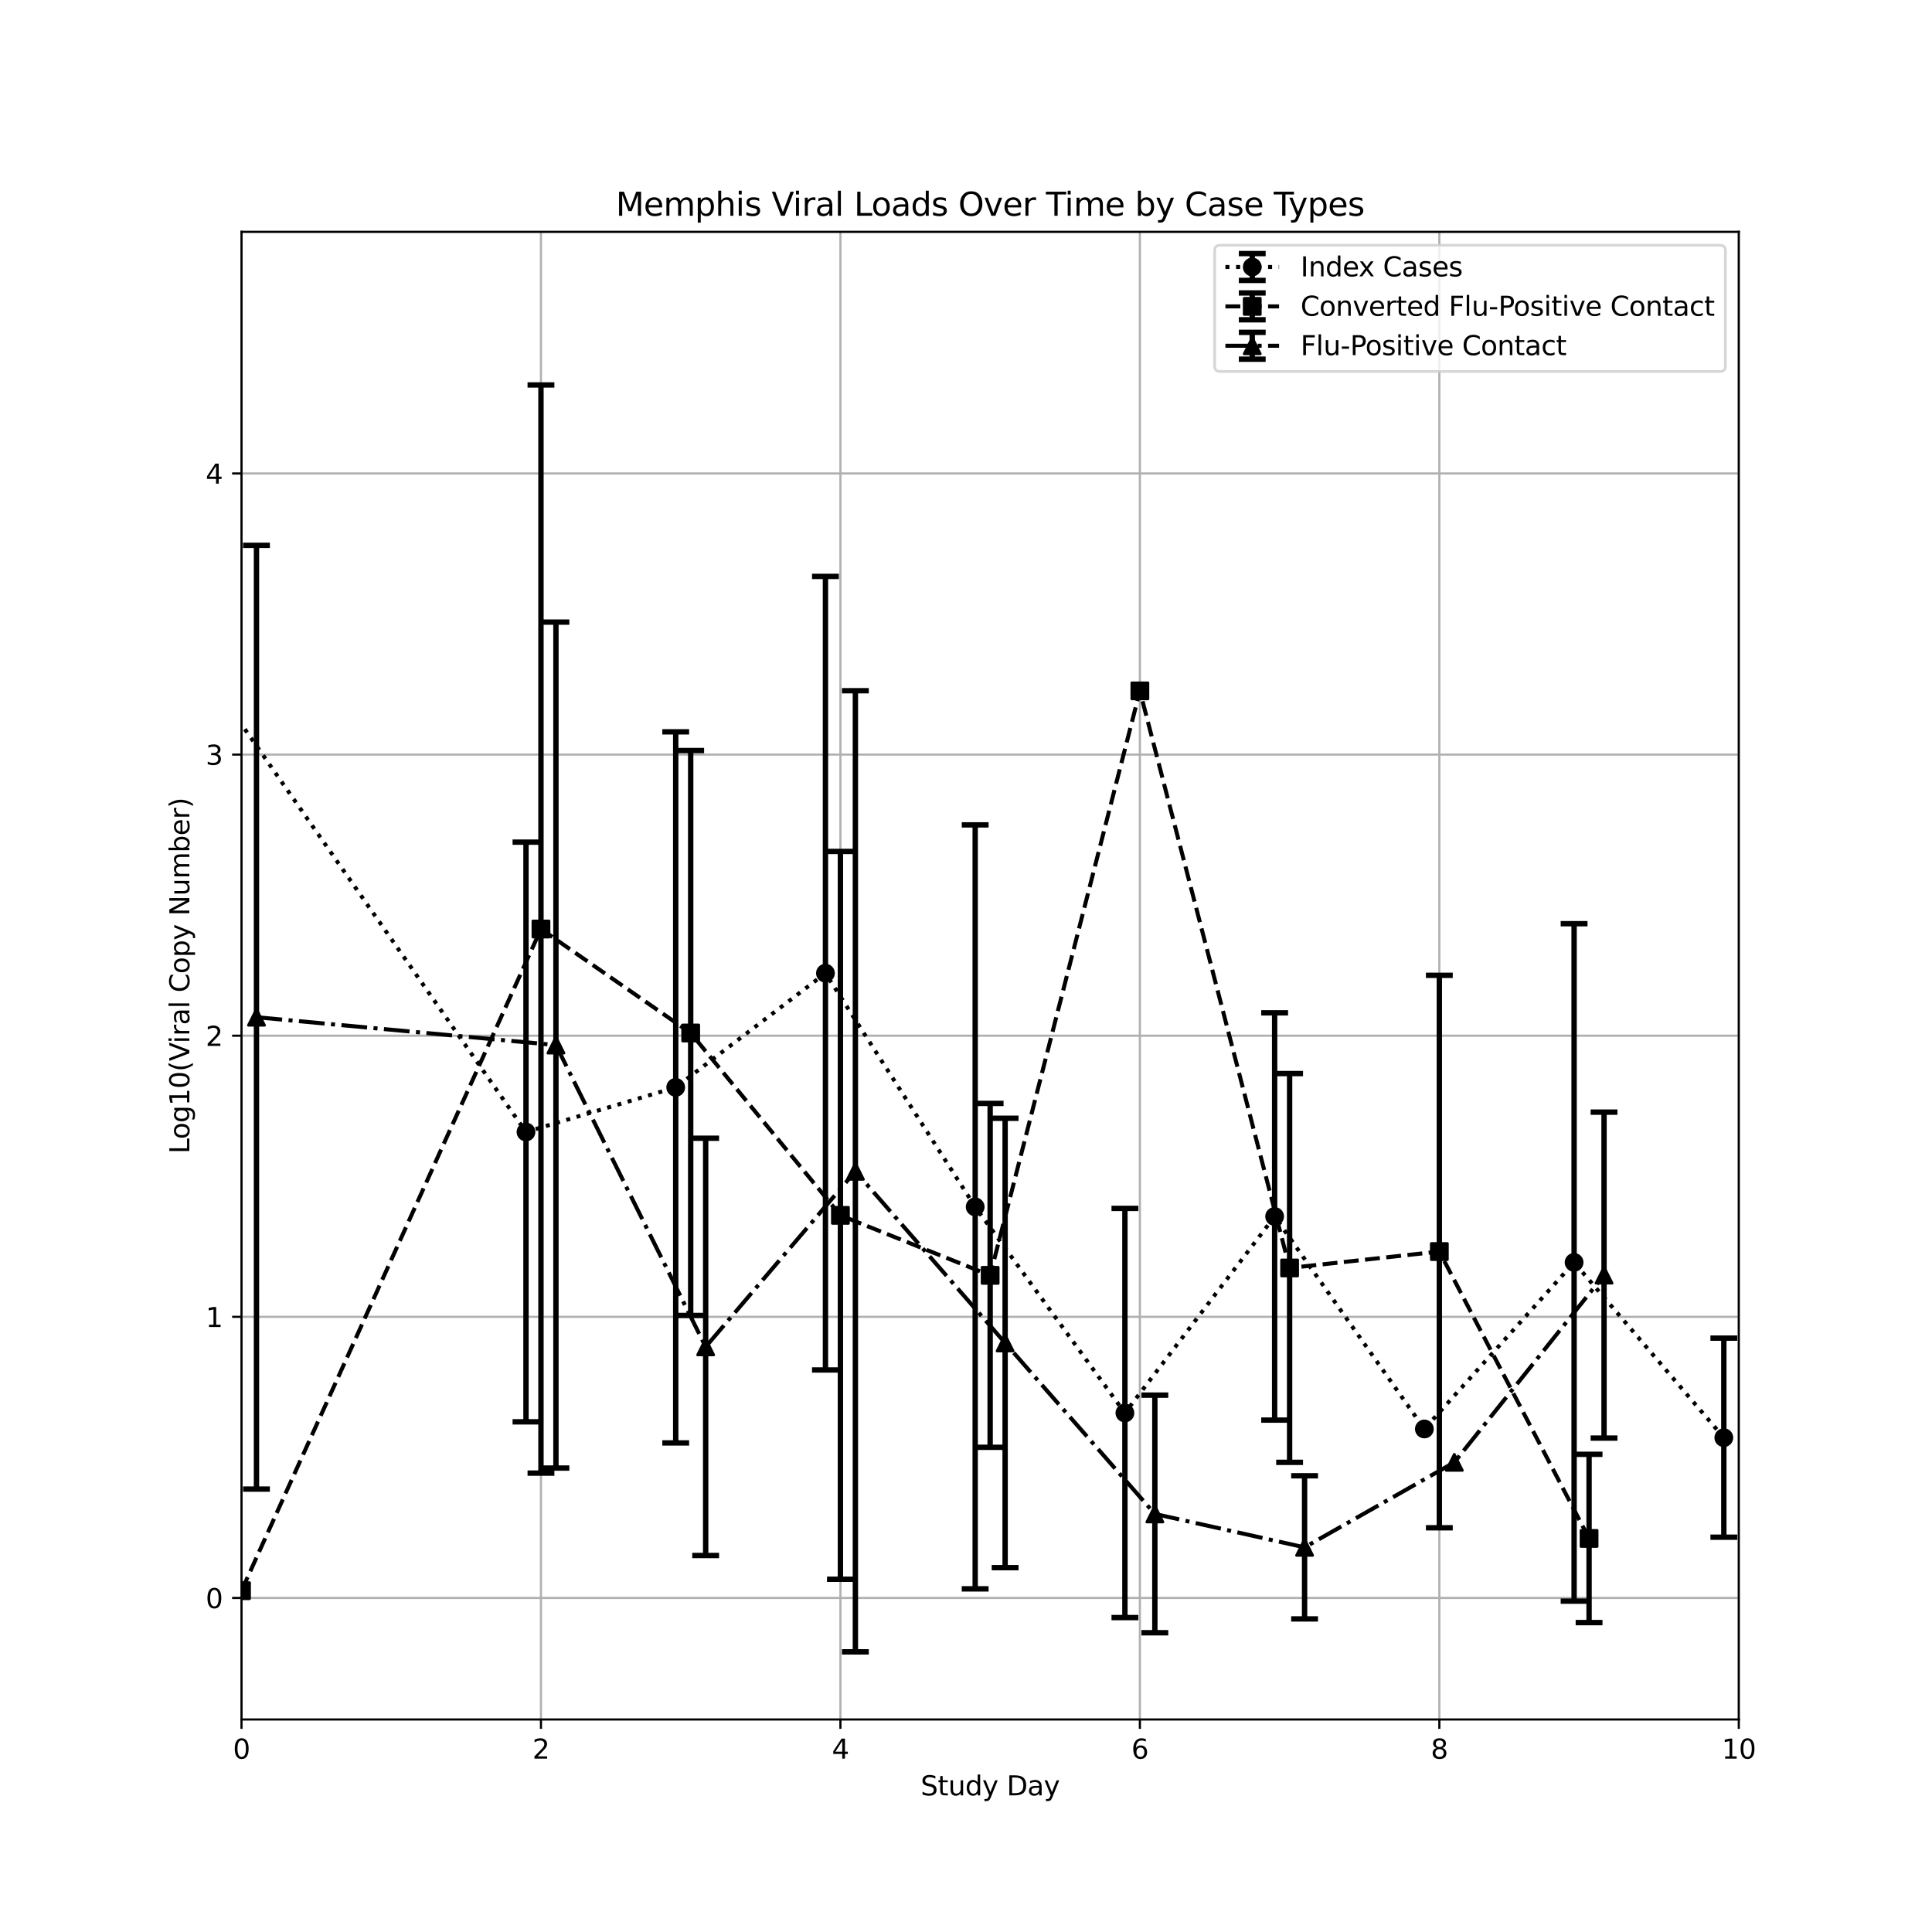 <?xml version="1.0" encoding="utf-8" standalone="no"?>
<!DOCTYPE svg PUBLIC "-//W3C//DTD SVG 1.1//EN"
  "http://www.w3.org/Graphics/SVG/1.1/DTD/svg11.dtd">
<svg xmlns:xlink="http://www.w3.org/1999/xlink" width="720pt" height="720pt" viewBox="0 0 720 720" xmlns="http://www.w3.org/2000/svg" version="1.1">
 <defs>
  <style type="text/css">*{stroke-linejoin: round; stroke-linecap: butt}</style>
 </defs>
 <g id="figure_1">
  <g id="patch_1">
   <path d="M 0 720 
L 720 720 
L 720 0 
L 0 0 
z
" style="fill: #ffffff"/>
  </g>
  <g id="axes_1">
   <g id="patch_2">
    <path d="M 90 640.8 
L 648 640.8 
L 648 86.4 
L 90 86.4 
z
" style="fill: #ffffff"/>
   </g>
   <g id="matplotlib.axis_1">
    <g id="xtick_1">
     <g id="line2d_1">
      <path d="M 90 640.8 
L 90 86.4 
" clip-path="url(#pf5c4257c84)" style="fill: none; stroke: #b0b0b0; stroke-width: 0.8; stroke-linecap: square"/>
     </g>
     <g id="line2d_2">
      <defs>
       <path id="ma258238a25" d="M 0 0 
L 0 3.5 
" style="stroke: #000000; stroke-width: 0.8"/>
      </defs>
      <g>
       <use xlink:href="#ma258238a25" x="90" y="640.8" style="stroke: #000000; stroke-width: 0.8"/>
      </g>
     </g>
     <g id="text_1">
      <!-- 0 -->
      <g transform="translate(86.819 655.398) scale(0.1 -0.1)">
       <defs>
        <path id="DejaVuSans-30" d="M 2034 4250 
Q 1547 4250 1301 3770 
Q 1056 3291 1056 2328 
Q 1056 1369 1301 889 
Q 1547 409 2034 409 
Q 2525 409 2770 889 
Q 3016 1369 3016 2328 
Q 3016 3291 2770 3770 
Q 2525 4250 2034 4250 
z
M 2034 4750 
Q 2819 4750 3233 4129 
Q 3647 3509 3647 2328 
Q 3647 1150 3233 529 
Q 2819 -91 2034 -91 
Q 1250 -91 836 529 
Q 422 1150 422 2328 
Q 422 3509 836 4129 
Q 1250 4750 2034 4750 
z
" transform="scale(0.016)"/>
       </defs>
       <use xlink:href="#DejaVuSans-30"/>
      </g>
     </g>
    </g>
    <g id="xtick_2">
     <g id="line2d_3">
      <path d="M 201.6 640.8 
L 201.6 86.4 
" clip-path="url(#pf5c4257c84)" style="fill: none; stroke: #b0b0b0; stroke-width: 0.8; stroke-linecap: square"/>
     </g>
     <g id="line2d_4">
      <g>
       <use xlink:href="#ma258238a25" x="201.6" y="640.8" style="stroke: #000000; stroke-width: 0.8"/>
      </g>
     </g>
     <g id="text_2">
      <!-- 2 -->
      <g transform="translate(198.419 655.398) scale(0.1 -0.1)">
       <defs>
        <path id="DejaVuSans-32" d="M 1228 531 
L 3431 531 
L 3431 0 
L 469 0 
L 469 531 
Q 828 903 1448 1529 
Q 2069 2156 2228 2338 
Q 2531 2678 2651 2914 
Q 2772 3150 2772 3378 
Q 2772 3750 2511 3984 
Q 2250 4219 1831 4219 
Q 1534 4219 1204 4116 
Q 875 4013 500 3803 
L 500 4441 
Q 881 4594 1212 4672 
Q 1544 4750 1819 4750 
Q 2544 4750 2975 4387 
Q 3406 4025 3406 3419 
Q 3406 3131 3298 2873 
Q 3191 2616 2906 2266 
Q 2828 2175 2409 1742 
Q 1991 1309 1228 531 
z
" transform="scale(0.016)"/>
       </defs>
       <use xlink:href="#DejaVuSans-32"/>
      </g>
     </g>
    </g>
    <g id="xtick_3">
     <g id="line2d_5">
      <path d="M 313.2 640.8 
L 313.2 86.4 
" clip-path="url(#pf5c4257c84)" style="fill: none; stroke: #b0b0b0; stroke-width: 0.8; stroke-linecap: square"/>
     </g>
     <g id="line2d_6">
      <g>
       <use xlink:href="#ma258238a25" x="313.2" y="640.8" style="stroke: #000000; stroke-width: 0.8"/>
      </g>
     </g>
     <g id="text_3">
      <!-- 4 -->
      <g transform="translate(310.019 655.398) scale(0.1 -0.1)">
       <defs>
        <path id="DejaVuSans-34" d="M 2419 4116 
L 825 1625 
L 2419 1625 
L 2419 4116 
z
M 2253 4666 
L 3047 4666 
L 3047 1625 
L 3713 1625 
L 3713 1100 
L 3047 1100 
L 3047 0 
L 2419 0 
L 2419 1100 
L 313 1100 
L 313 1709 
L 2253 4666 
z
" transform="scale(0.016)"/>
       </defs>
       <use xlink:href="#DejaVuSans-34"/>
      </g>
     </g>
    </g>
    <g id="xtick_4">
     <g id="line2d_7">
      <path d="M 424.8 640.8 
L 424.8 86.4 
" clip-path="url(#pf5c4257c84)" style="fill: none; stroke: #b0b0b0; stroke-width: 0.8; stroke-linecap: square"/>
     </g>
     <g id="line2d_8">
      <g>
       <use xlink:href="#ma258238a25" x="424.8" y="640.8" style="stroke: #000000; stroke-width: 0.8"/>
      </g>
     </g>
     <g id="text_4">
      <!-- 6 -->
      <g transform="translate(421.619 655.398) scale(0.1 -0.1)">
       <defs>
        <path id="DejaVuSans-36" d="M 2113 2584 
Q 1688 2584 1439 2293 
Q 1191 2003 1191 1497 
Q 1191 994 1439 701 
Q 1688 409 2113 409 
Q 2538 409 2786 701 
Q 3034 994 3034 1497 
Q 3034 2003 2786 2293 
Q 2538 2584 2113 2584 
z
M 3366 4563 
L 3366 3988 
Q 3128 4100 2886 4159 
Q 2644 4219 2406 4219 
Q 1781 4219 1451 3797 
Q 1122 3375 1075 2522 
Q 1259 2794 1537 2939 
Q 1816 3084 2150 3084 
Q 2853 3084 3261 2657 
Q 3669 2231 3669 1497 
Q 3669 778 3244 343 
Q 2819 -91 2113 -91 
Q 1303 -91 875 529 
Q 447 1150 447 2328 
Q 447 3434 972 4092 
Q 1497 4750 2381 4750 
Q 2619 4750 2861 4703 
Q 3103 4656 3366 4563 
z
" transform="scale(0.016)"/>
       </defs>
       <use xlink:href="#DejaVuSans-36"/>
      </g>
     </g>
    </g>
    <g id="xtick_5">
     <g id="line2d_9">
      <path d="M 536.4 640.8 
L 536.4 86.4 
" clip-path="url(#pf5c4257c84)" style="fill: none; stroke: #b0b0b0; stroke-width: 0.8; stroke-linecap: square"/>
     </g>
     <g id="line2d_10">
      <g>
       <use xlink:href="#ma258238a25" x="536.4" y="640.8" style="stroke: #000000; stroke-width: 0.8"/>
      </g>
     </g>
     <g id="text_5">
      <!-- 8 -->
      <g transform="translate(533.219 655.398) scale(0.1 -0.1)">
       <defs>
        <path id="DejaVuSans-38" d="M 2034 2216 
Q 1584 2216 1326 1975 
Q 1069 1734 1069 1313 
Q 1069 891 1326 650 
Q 1584 409 2034 409 
Q 2484 409 2743 651 
Q 3003 894 3003 1313 
Q 3003 1734 2745 1975 
Q 2488 2216 2034 2216 
z
M 1403 2484 
Q 997 2584 770 2862 
Q 544 3141 544 3541 
Q 544 4100 942 4425 
Q 1341 4750 2034 4750 
Q 2731 4750 3128 4425 
Q 3525 4100 3525 3541 
Q 3525 3141 3298 2862 
Q 3072 2584 2669 2484 
Q 3125 2378 3379 2068 
Q 3634 1759 3634 1313 
Q 3634 634 3220 271 
Q 2806 -91 2034 -91 
Q 1263 -91 848 271 
Q 434 634 434 1313 
Q 434 1759 690 2068 
Q 947 2378 1403 2484 
z
M 1172 3481 
Q 1172 3119 1398 2916 
Q 1625 2713 2034 2713 
Q 2441 2713 2670 2916 
Q 2900 3119 2900 3481 
Q 2900 3844 2670 4047 
Q 2441 4250 2034 4250 
Q 1625 4250 1398 4047 
Q 1172 3844 1172 3481 
z
" transform="scale(0.016)"/>
       </defs>
       <use xlink:href="#DejaVuSans-38"/>
      </g>
     </g>
    </g>
    <g id="xtick_6">
     <g id="line2d_11">
      <path d="M 648 640.8 
L 648 86.4 
" clip-path="url(#pf5c4257c84)" style="fill: none; stroke: #b0b0b0; stroke-width: 0.8; stroke-linecap: square"/>
     </g>
     <g id="line2d_12">
      <g>
       <use xlink:href="#ma258238a25" x="648" y="640.8" style="stroke: #000000; stroke-width: 0.8"/>
      </g>
     </g>
     <g id="text_6">
      <!-- 10 -->
      <g transform="translate(641.638 655.398) scale(0.1 -0.1)">
       <defs>
        <path id="DejaVuSans-31" d="M 794 531 
L 1825 531 
L 1825 4091 
L 703 3866 
L 703 4441 
L 1819 4666 
L 2450 4666 
L 2450 531 
L 3481 531 
L 3481 0 
L 794 0 
L 794 531 
z
" transform="scale(0.016)"/>
       </defs>
       <use xlink:href="#DejaVuSans-31"/>
       <use xlink:href="#DejaVuSans-30" x="63.623"/>
      </g>
     </g>
    </g>
    <g id="text_7">
     <!-- Study Day -->
     <g transform="translate(343.101 669.077) scale(0.1 -0.1)">
      <defs>
       <path id="DejaVuSans-53" d="M 3425 4513 
L 3425 3897 
Q 3066 4069 2747 4153 
Q 2428 4238 2131 4238 
Q 1616 4238 1336 4038 
Q 1056 3838 1056 3469 
Q 1056 3159 1242 3001 
Q 1428 2844 1947 2747 
L 2328 2669 
Q 3034 2534 3370 2195 
Q 3706 1856 3706 1288 
Q 3706 609 3251 259 
Q 2797 -91 1919 -91 
Q 1588 -91 1214 -16 
Q 841 59 441 206 
L 441 856 
Q 825 641 1194 531 
Q 1563 422 1919 422 
Q 2459 422 2753 634 
Q 3047 847 3047 1241 
Q 3047 1584 2836 1778 
Q 2625 1972 2144 2069 
L 1759 2144 
Q 1053 2284 737 2584 
Q 422 2884 422 3419 
Q 422 4038 858 4394 
Q 1294 4750 2059 4750 
Q 2388 4750 2728 4690 
Q 3069 4631 3425 4513 
z
" transform="scale(0.016)"/>
       <path id="DejaVuSans-74" d="M 1172 4494 
L 1172 3500 
L 2356 3500 
L 2356 3053 
L 1172 3053 
L 1172 1153 
Q 1172 725 1289 603 
Q 1406 481 1766 481 
L 2356 481 
L 2356 0 
L 1766 0 
Q 1100 0 847 248 
Q 594 497 594 1153 
L 594 3053 
L 172 3053 
L 172 3500 
L 594 3500 
L 594 4494 
L 1172 4494 
z
" transform="scale(0.016)"/>
       <path id="DejaVuSans-75" d="M 544 1381 
L 544 3500 
L 1119 3500 
L 1119 1403 
Q 1119 906 1312 657 
Q 1506 409 1894 409 
Q 2359 409 2629 706 
Q 2900 1003 2900 1516 
L 2900 3500 
L 3475 3500 
L 3475 0 
L 2900 0 
L 2900 538 
Q 2691 219 2414 64 
Q 2138 -91 1772 -91 
Q 1169 -91 856 284 
Q 544 659 544 1381 
z
M 1991 3584 
L 1991 3584 
z
" transform="scale(0.016)"/>
       <path id="DejaVuSans-64" d="M 2906 2969 
L 2906 4863 
L 3481 4863 
L 3481 0 
L 2906 0 
L 2906 525 
Q 2725 213 2448 61 
Q 2172 -91 1784 -91 
Q 1150 -91 751 415 
Q 353 922 353 1747 
Q 353 2572 751 3078 
Q 1150 3584 1784 3584 
Q 2172 3584 2448 3432 
Q 2725 3281 2906 2969 
z
M 947 1747 
Q 947 1113 1208 752 
Q 1469 391 1925 391 
Q 2381 391 2643 752 
Q 2906 1113 2906 1747 
Q 2906 2381 2643 2742 
Q 2381 3103 1925 3103 
Q 1469 3103 1208 2742 
Q 947 2381 947 1747 
z
" transform="scale(0.016)"/>
       <path id="DejaVuSans-79" d="M 2059 -325 
Q 1816 -950 1584 -1140 
Q 1353 -1331 966 -1331 
L 506 -1331 
L 506 -850 
L 844 -850 
Q 1081 -850 1212 -737 
Q 1344 -625 1503 -206 
L 1606 56 
L 191 3500 
L 800 3500 
L 1894 763 
L 2988 3500 
L 3597 3500 
L 2059 -325 
z
" transform="scale(0.016)"/>
       <path id="DejaVuSans-20" transform="scale(0.016)"/>
       <path id="DejaVuSans-44" d="M 1259 4147 
L 1259 519 
L 2022 519 
Q 2988 519 3436 956 
Q 3884 1394 3884 2338 
Q 3884 3275 3436 3711 
Q 2988 4147 2022 4147 
L 1259 4147 
z
M 628 4666 
L 1925 4666 
Q 3281 4666 3915 4102 
Q 4550 3538 4550 2338 
Q 4550 1131 3912 565 
Q 3275 0 1925 0 
L 628 0 
L 628 4666 
z
" transform="scale(0.016)"/>
       <path id="DejaVuSans-61" d="M 2194 1759 
Q 1497 1759 1228 1600 
Q 959 1441 959 1056 
Q 959 750 1161 570 
Q 1363 391 1709 391 
Q 2188 391 2477 730 
Q 2766 1069 2766 1631 
L 2766 1759 
L 2194 1759 
z
M 3341 1997 
L 3341 0 
L 2766 0 
L 2766 531 
Q 2569 213 2275 61 
Q 1981 -91 1556 -91 
Q 1019 -91 701 211 
Q 384 513 384 1019 
Q 384 1609 779 1909 
Q 1175 2209 1959 2209 
L 2766 2209 
L 2766 2266 
Q 2766 2663 2505 2880 
Q 2244 3097 1772 3097 
Q 1472 3097 1187 3025 
Q 903 2953 641 2809 
L 641 3341 
Q 956 3463 1253 3523 
Q 1550 3584 1831 3584 
Q 2591 3584 2966 3190 
Q 3341 2797 3341 1997 
z
" transform="scale(0.016)"/>
      </defs>
      <use xlink:href="#DejaVuSans-53"/>
      <use xlink:href="#DejaVuSans-74" x="63.477"/>
      <use xlink:href="#DejaVuSans-75" x="102.686"/>
      <use xlink:href="#DejaVuSans-64" x="166.064"/>
      <use xlink:href="#DejaVuSans-79" x="229.541"/>
      <use xlink:href="#DejaVuSans-20" x="288.721"/>
      <use xlink:href="#DejaVuSans-44" x="320.508"/>
      <use xlink:href="#DejaVuSans-61" x="397.51"/>
      <use xlink:href="#DejaVuSans-79" x="458.789"/>
     </g>
    </g>
   </g>
   <g id="matplotlib.axis_2">
    <g id="ytick_1">
     <g id="line2d_13">
      <path d="M 90 595.509 
L 648 595.509 
" clip-path="url(#pf5c4257c84)" style="fill: none; stroke: #b0b0b0; stroke-width: 0.8; stroke-linecap: square"/>
     </g>
     <g id="line2d_14">
      <defs>
       <path id="m70f45de1e4" d="M 0 0 
L -3.5 0 
" style="stroke: #000000; stroke-width: 0.8"/>
      </defs>
      <g>
       <use xlink:href="#m70f45de1e4" x="90" y="595.509" style="stroke: #000000; stroke-width: 0.8"/>
      </g>
     </g>
     <g id="text_8">
      <!-- 0 -->
      <g transform="translate(76.638 599.308) scale(0.1 -0.1)">
       <use xlink:href="#DejaVuSans-30"/>
      </g>
     </g>
    </g>
    <g id="ytick_2">
     <g id="line2d_15">
      <path d="M 90 490.743 
L 648 490.743 
" clip-path="url(#pf5c4257c84)" style="fill: none; stroke: #b0b0b0; stroke-width: 0.8; stroke-linecap: square"/>
     </g>
     <g id="line2d_16">
      <g>
       <use xlink:href="#m70f45de1e4" x="90" y="490.743" style="stroke: #000000; stroke-width: 0.8"/>
      </g>
     </g>
     <g id="text_9">
      <!-- 1 -->
      <g transform="translate(76.638 494.543) scale(0.1 -0.1)">
       <use xlink:href="#DejaVuSans-31"/>
      </g>
     </g>
    </g>
    <g id="ytick_3">
     <g id="line2d_17">
      <path d="M 90 385.978 
L 648 385.978 
" clip-path="url(#pf5c4257c84)" style="fill: none; stroke: #b0b0b0; stroke-width: 0.8; stroke-linecap: square"/>
     </g>
     <g id="line2d_18">
      <g>
       <use xlink:href="#m70f45de1e4" x="90" y="385.978" style="stroke: #000000; stroke-width: 0.8"/>
      </g>
     </g>
     <g id="text_10">
      <!-- 2 -->
      <g transform="translate(76.638 389.777) scale(0.1 -0.1)">
       <use xlink:href="#DejaVuSans-32"/>
      </g>
     </g>
    </g>
    <g id="ytick_4">
     <g id="line2d_19">
      <path d="M 90 281.212 
L 648 281.212 
" clip-path="url(#pf5c4257c84)" style="fill: none; stroke: #b0b0b0; stroke-width: 0.8; stroke-linecap: square"/>
     </g>
     <g id="line2d_20">
      <g>
       <use xlink:href="#m70f45de1e4" x="90" y="281.212" style="stroke: #000000; stroke-width: 0.8"/>
      </g>
     </g>
     <g id="text_11">
      <!-- 3 -->
      <g transform="translate(76.638 285.011) scale(0.1 -0.1)">
       <defs>
        <path id="DejaVuSans-33" d="M 2597 2516 
Q 3050 2419 3304 2112 
Q 3559 1806 3559 1356 
Q 3559 666 3084 287 
Q 2609 -91 1734 -91 
Q 1441 -91 1130 -33 
Q 819 25 488 141 
L 488 750 
Q 750 597 1062 519 
Q 1375 441 1716 441 
Q 2309 441 2620 675 
Q 2931 909 2931 1356 
Q 2931 1769 2642 2001 
Q 2353 2234 1838 2234 
L 1294 2234 
L 1294 2753 
L 1863 2753 
Q 2328 2753 2575 2939 
Q 2822 3125 2822 3475 
Q 2822 3834 2567 4026 
Q 2313 4219 1838 4219 
Q 1578 4219 1281 4162 
Q 984 4106 628 3988 
L 628 4550 
Q 988 4650 1302 4700 
Q 1616 4750 1894 4750 
Q 2613 4750 3031 4423 
Q 3450 4097 3450 3541 
Q 3450 3153 3228 2886 
Q 3006 2619 2597 2516 
z
" transform="scale(0.016)"/>
       </defs>
       <use xlink:href="#DejaVuSans-33"/>
      </g>
     </g>
    </g>
    <g id="ytick_5">
     <g id="line2d_21">
      <path d="M 90 176.447 
L 648 176.447 
" clip-path="url(#pf5c4257c84)" style="fill: none; stroke: #b0b0b0; stroke-width: 0.8; stroke-linecap: square"/>
     </g>
     <g id="line2d_22">
      <g>
       <use xlink:href="#m70f45de1e4" x="90" y="176.447" style="stroke: #000000; stroke-width: 0.8"/>
      </g>
     </g>
     <g id="text_12">
      <!-- 4 -->
      <g transform="translate(76.638 180.246) scale(0.1 -0.1)">
       <use xlink:href="#DejaVuSans-34"/>
      </g>
     </g>
    </g>
    <g id="text_13">
     <!-- Log10(Viral Copy Number) -->
     <g transform="translate(70.558 429.95) rotate(-90) scale(0.1 -0.1)">
      <defs>
       <path id="DejaVuSans-4c" d="M 628 4666 
L 1259 4666 
L 1259 531 
L 3531 531 
L 3531 0 
L 628 0 
L 628 4666 
z
" transform="scale(0.016)"/>
       <path id="DejaVuSans-6f" d="M 1959 3097 
Q 1497 3097 1228 2736 
Q 959 2375 959 1747 
Q 959 1119 1226 758 
Q 1494 397 1959 397 
Q 2419 397 2687 759 
Q 2956 1122 2956 1747 
Q 2956 2369 2687 2733 
Q 2419 3097 1959 3097 
z
M 1959 3584 
Q 2709 3584 3137 3096 
Q 3566 2609 3566 1747 
Q 3566 888 3137 398 
Q 2709 -91 1959 -91 
Q 1206 -91 779 398 
Q 353 888 353 1747 
Q 353 2609 779 3096 
Q 1206 3584 1959 3584 
z
" transform="scale(0.016)"/>
       <path id="DejaVuSans-67" d="M 2906 1791 
Q 2906 2416 2648 2759 
Q 2391 3103 1925 3103 
Q 1463 3103 1205 2759 
Q 947 2416 947 1791 
Q 947 1169 1205 825 
Q 1463 481 1925 481 
Q 2391 481 2648 825 
Q 2906 1169 2906 1791 
z
M 3481 434 
Q 3481 -459 3084 -895 
Q 2688 -1331 1869 -1331 
Q 1566 -1331 1297 -1286 
Q 1028 -1241 775 -1147 
L 775 -588 
Q 1028 -725 1275 -790 
Q 1522 -856 1778 -856 
Q 2344 -856 2625 -561 
Q 2906 -266 2906 331 
L 2906 616 
Q 2728 306 2450 153 
Q 2172 0 1784 0 
Q 1141 0 747 490 
Q 353 981 353 1791 
Q 353 2603 747 3093 
Q 1141 3584 1784 3584 
Q 2172 3584 2450 3431 
Q 2728 3278 2906 2969 
L 2906 3500 
L 3481 3500 
L 3481 434 
z
" transform="scale(0.016)"/>
       <path id="DejaVuSans-28" d="M 1984 4856 
Q 1566 4138 1362 3434 
Q 1159 2731 1159 2009 
Q 1159 1288 1364 580 
Q 1569 -128 1984 -844 
L 1484 -844 
Q 1016 -109 783 600 
Q 550 1309 550 2009 
Q 550 2706 781 3412 
Q 1013 4119 1484 4856 
L 1984 4856 
z
" transform="scale(0.016)"/>
       <path id="DejaVuSans-56" d="M 1831 0 
L 50 4666 
L 709 4666 
L 2188 738 
L 3669 4666 
L 4325 4666 
L 2547 0 
L 1831 0 
z
" transform="scale(0.016)"/>
       <path id="DejaVuSans-69" d="M 603 3500 
L 1178 3500 
L 1178 0 
L 603 0 
L 603 3500 
z
M 603 4863 
L 1178 4863 
L 1178 4134 
L 603 4134 
L 603 4863 
z
" transform="scale(0.016)"/>
       <path id="DejaVuSans-72" d="M 2631 2963 
Q 2534 3019 2420 3045 
Q 2306 3072 2169 3072 
Q 1681 3072 1420 2755 
Q 1159 2438 1159 1844 
L 1159 0 
L 581 0 
L 581 3500 
L 1159 3500 
L 1159 2956 
Q 1341 3275 1631 3429 
Q 1922 3584 2338 3584 
Q 2397 3584 2469 3576 
Q 2541 3569 2628 3553 
L 2631 2963 
z
" transform="scale(0.016)"/>
       <path id="DejaVuSans-6c" d="M 603 4863 
L 1178 4863 
L 1178 0 
L 603 0 
L 603 4863 
z
" transform="scale(0.016)"/>
       <path id="DejaVuSans-43" d="M 4122 4306 
L 4122 3641 
Q 3803 3938 3442 4084 
Q 3081 4231 2675 4231 
Q 1875 4231 1450 3742 
Q 1025 3253 1025 2328 
Q 1025 1406 1450 917 
Q 1875 428 2675 428 
Q 3081 428 3442 575 
Q 3803 722 4122 1019 
L 4122 359 
Q 3791 134 3420 21 
Q 3050 -91 2638 -91 
Q 1578 -91 968 557 
Q 359 1206 359 2328 
Q 359 3453 968 4101 
Q 1578 4750 2638 4750 
Q 3056 4750 3426 4639 
Q 3797 4528 4122 4306 
z
" transform="scale(0.016)"/>
       <path id="DejaVuSans-70" d="M 1159 525 
L 1159 -1331 
L 581 -1331 
L 581 3500 
L 1159 3500 
L 1159 2969 
Q 1341 3281 1617 3432 
Q 1894 3584 2278 3584 
Q 2916 3584 3314 3078 
Q 3713 2572 3713 1747 
Q 3713 922 3314 415 
Q 2916 -91 2278 -91 
Q 1894 -91 1617 61 
Q 1341 213 1159 525 
z
M 3116 1747 
Q 3116 2381 2855 2742 
Q 2594 3103 2138 3103 
Q 1681 3103 1420 2742 
Q 1159 2381 1159 1747 
Q 1159 1113 1420 752 
Q 1681 391 2138 391 
Q 2594 391 2855 752 
Q 3116 1113 3116 1747 
z
" transform="scale(0.016)"/>
       <path id="DejaVuSans-4e" d="M 628 4666 
L 1478 4666 
L 3547 763 
L 3547 4666 
L 4159 4666 
L 4159 0 
L 3309 0 
L 1241 3903 
L 1241 0 
L 628 0 
L 628 4666 
z
" transform="scale(0.016)"/>
       <path id="DejaVuSans-6d" d="M 3328 2828 
Q 3544 3216 3844 3400 
Q 4144 3584 4550 3584 
Q 5097 3584 5394 3201 
Q 5691 2819 5691 2113 
L 5691 0 
L 5113 0 
L 5113 2094 
Q 5113 2597 4934 2840 
Q 4756 3084 4391 3084 
Q 3944 3084 3684 2787 
Q 3425 2491 3425 1978 
L 3425 0 
L 2847 0 
L 2847 2094 
Q 2847 2600 2669 2842 
Q 2491 3084 2119 3084 
Q 1678 3084 1418 2786 
Q 1159 2488 1159 1978 
L 1159 0 
L 581 0 
L 581 3500 
L 1159 3500 
L 1159 2956 
Q 1356 3278 1631 3431 
Q 1906 3584 2284 3584 
Q 2666 3584 2933 3390 
Q 3200 3197 3328 2828 
z
" transform="scale(0.016)"/>
       <path id="DejaVuSans-62" d="M 3116 1747 
Q 3116 2381 2855 2742 
Q 2594 3103 2138 3103 
Q 1681 3103 1420 2742 
Q 1159 2381 1159 1747 
Q 1159 1113 1420 752 
Q 1681 391 2138 391 
Q 2594 391 2855 752 
Q 3116 1113 3116 1747 
z
M 1159 2969 
Q 1341 3281 1617 3432 
Q 1894 3584 2278 3584 
Q 2916 3584 3314 3078 
Q 3713 2572 3713 1747 
Q 3713 922 3314 415 
Q 2916 -91 2278 -91 
Q 1894 -91 1617 61 
Q 1341 213 1159 525 
L 1159 0 
L 581 0 
L 581 4863 
L 1159 4863 
L 1159 2969 
z
" transform="scale(0.016)"/>
       <path id="DejaVuSans-65" d="M 3597 1894 
L 3597 1613 
L 953 1613 
Q 991 1019 1311 708 
Q 1631 397 2203 397 
Q 2534 397 2845 478 
Q 3156 559 3463 722 
L 3463 178 
Q 3153 47 2828 -22 
Q 2503 -91 2169 -91 
Q 1331 -91 842 396 
Q 353 884 353 1716 
Q 353 2575 817 3079 
Q 1281 3584 2069 3584 
Q 2775 3584 3186 3129 
Q 3597 2675 3597 1894 
z
M 3022 2063 
Q 3016 2534 2758 2815 
Q 2500 3097 2075 3097 
Q 1594 3097 1305 2825 
Q 1016 2553 972 2059 
L 3022 2063 
z
" transform="scale(0.016)"/>
       <path id="DejaVuSans-29" d="M 513 4856 
L 1013 4856 
Q 1481 4119 1714 3412 
Q 1947 2706 1947 2009 
Q 1947 1309 1714 600 
Q 1481 -109 1013 -844 
L 513 -844 
Q 928 -128 1133 580 
Q 1338 1288 1338 2009 
Q 1338 2731 1133 3434 
Q 928 4138 513 4856 
z
" transform="scale(0.016)"/>
      </defs>
      <use xlink:href="#DejaVuSans-4c"/>
      <use xlink:href="#DejaVuSans-6f" x="53.963"/>
      <use xlink:href="#DejaVuSans-67" x="115.145"/>
      <use xlink:href="#DejaVuSans-31" x="178.621"/>
      <use xlink:href="#DejaVuSans-30" x="242.244"/>
      <use xlink:href="#DejaVuSans-28" x="305.867"/>
      <use xlink:href="#DejaVuSans-56" x="344.881"/>
      <use xlink:href="#DejaVuSans-69" x="411.039"/>
      <use xlink:href="#DejaVuSans-72" x="438.822"/>
      <use xlink:href="#DejaVuSans-61" x="479.936"/>
      <use xlink:href="#DejaVuSans-6c" x="541.215"/>
      <use xlink:href="#DejaVuSans-20" x="568.998"/>
      <use xlink:href="#DejaVuSans-43" x="600.785"/>
      <use xlink:href="#DejaVuSans-6f" x="670.609"/>
      <use xlink:href="#DejaVuSans-70" x="731.791"/>
      <use xlink:href="#DejaVuSans-79" x="795.268"/>
      <use xlink:href="#DejaVuSans-20" x="854.447"/>
      <use xlink:href="#DejaVuSans-4e" x="886.234"/>
      <use xlink:href="#DejaVuSans-75" x="961.039"/>
      <use xlink:href="#DejaVuSans-6d" x="1024.418"/>
      <use xlink:href="#DejaVuSans-62" x="1121.83"/>
      <use xlink:href="#DejaVuSans-65" x="1185.307"/>
      <use xlink:href="#DejaVuSans-72" x="1246.83"/>
      <use xlink:href="#DejaVuSans-29" x="1287.943"/>
     </g>
    </g>
   </g>
   <g id="LineCollection_1">
    <path d="M 84.42 412.317 
L 84.42 111.6 
" clip-path="url(#pf5c4257c84)" style="fill: none; stroke: #000000; stroke-width: 2"/>
    <path d="M 196.02 529.87 
L 196.02 313.846 
" clip-path="url(#pf5c4257c84)" style="fill: none; stroke: #000000; stroke-width: 2"/>
    <path d="M 251.82 537.732 
L 251.82 272.73 
" clip-path="url(#pf5c4257c84)" style="fill: none; stroke: #000000; stroke-width: 2"/>
    <path d="M 307.62 510.553 
L 307.62 214.815 
" clip-path="url(#pf5c4257c84)" style="fill: none; stroke: #000000; stroke-width: 2"/>
    <path d="M 363.42 592.118 
L 363.42 307.412 
" clip-path="url(#pf5c4257c84)" style="fill: none; stroke: #000000; stroke-width: 2"/>
    <path d="M 419.22 602.83 
L 419.22 450.334 
" clip-path="url(#pf5c4257c84)" style="fill: none; stroke: #000000; stroke-width: 2"/>
    <path d="M 475.02 529.234 
L 475.02 377.452 
" clip-path="url(#pf5c4257c84)" style="fill: none; stroke: #000000; stroke-width: 2"/>
    <path clip-path="url(#pf5c4257c84)" style="fill: none; stroke: #000000; stroke-width: 2"/>
    <path d="M 586.62 596.705 
L 586.62 344.231 
" clip-path="url(#pf5c4257c84)" style="fill: none; stroke: #000000; stroke-width: 2"/>
    <path d="M 642.42 572.873 
L 642.42 498.685 
" clip-path="url(#pf5c4257c84)" style="fill: none; stroke: #000000; stroke-width: 2"/>
   </g>
   <g id="line2d_23">
    <defs>
     <path id="m5afc176b4f" d="M 5 0 
L -5 -0 
" style="stroke: #000000; stroke-width: 2"/>
    </defs>
    <g clip-path="url(#pf5c4257c84)">
     <use xlink:href="#m5afc176b4f" x="84.42" y="412.317" style="stroke: #000000; stroke-width: 2"/>
     <use xlink:href="#m5afc176b4f" x="196.02" y="529.87" style="stroke: #000000; stroke-width: 2"/>
     <use xlink:href="#m5afc176b4f" x="251.82" y="537.732" style="stroke: #000000; stroke-width: 2"/>
     <use xlink:href="#m5afc176b4f" x="307.62" y="510.553" style="stroke: #000000; stroke-width: 2"/>
     <use xlink:href="#m5afc176b4f" x="363.42" y="592.118" style="stroke: #000000; stroke-width: 2"/>
     <use xlink:href="#m5afc176b4f" x="419.22" y="602.83" style="stroke: #000000; stroke-width: 2"/>
     <use xlink:href="#m5afc176b4f" x="475.02" y="529.234" style="stroke: #000000; stroke-width: 2"/>
     <use xlink:href="#m5afc176b4f" x="586.62" y="596.705" style="stroke: #000000; stroke-width: 2"/>
     <use xlink:href="#m5afc176b4f" x="642.42" y="572.873" style="stroke: #000000; stroke-width: 2"/>
    </g>
   </g>
   <g id="line2d_24">
    <g clip-path="url(#pf5c4257c84)">
     <use xlink:href="#m5afc176b4f" x="84.42" y="111.6" style="stroke: #000000; stroke-width: 2"/>
     <use xlink:href="#m5afc176b4f" x="196.02" y="313.846" style="stroke: #000000; stroke-width: 2"/>
     <use xlink:href="#m5afc176b4f" x="251.82" y="272.73" style="stroke: #000000; stroke-width: 2"/>
     <use xlink:href="#m5afc176b4f" x="307.62" y="214.815" style="stroke: #000000; stroke-width: 2"/>
     <use xlink:href="#m5afc176b4f" x="363.42" y="307.412" style="stroke: #000000; stroke-width: 2"/>
     <use xlink:href="#m5afc176b4f" x="419.22" y="450.334" style="stroke: #000000; stroke-width: 2"/>
     <use xlink:href="#m5afc176b4f" x="475.02" y="377.452" style="stroke: #000000; stroke-width: 2"/>
     <use xlink:href="#m5afc176b4f" x="586.62" y="344.231" style="stroke: #000000; stroke-width: 2"/>
     <use xlink:href="#m5afc176b4f" x="642.42" y="498.685" style="stroke: #000000; stroke-width: 2"/>
    </g>
   </g>
   <g id="LineCollection_2">
    <path clip-path="url(#pf5c4257c84)" style="fill: none; stroke: #000000; stroke-width: 2"/>
    <path d="M 201.6 548.981 
L 201.6 143.466 
" clip-path="url(#pf5c4257c84)" style="fill: none; stroke: #000000; stroke-width: 2"/>
    <path d="M 257.4 490.24 
L 257.4 279.703 
" clip-path="url(#pf5c4257c84)" style="fill: none; stroke: #000000; stroke-width: 2"/>
    <path d="M 313.2 588.544 
L 313.2 317.303 
" clip-path="url(#pf5c4257c84)" style="fill: none; stroke: #000000; stroke-width: 2"/>
    <path d="M 369 539.366 
L 369 411.21 
" clip-path="url(#pf5c4257c84)" style="fill: none; stroke: #000000; stroke-width: 2"/>
    <path clip-path="url(#pf5c4257c84)" style="fill: none; stroke: #000000; stroke-width: 2"/>
    <path d="M 480.6 544.978 
L 480.6 400.083 
" clip-path="url(#pf5c4257c84)" style="fill: none; stroke: #000000; stroke-width: 2"/>
    <path d="M 536.4 569.356 
L 536.4 363.473 
" clip-path="url(#pf5c4257c84)" style="fill: none; stroke: #000000; stroke-width: 2"/>
    <path d="M 592.2 604.693 
L 592.2 541.977 
" clip-path="url(#pf5c4257c84)" style="fill: none; stroke: #000000; stroke-width: 2"/>
    <path clip-path="url(#pf5c4257c84)" style="fill: none; stroke: #000000; stroke-width: 2"/>
   </g>
   <g id="line2d_25">
    <g clip-path="url(#pf5c4257c84)">
     <use xlink:href="#m5afc176b4f" x="201.6" y="548.981" style="stroke: #000000; stroke-width: 2"/>
     <use xlink:href="#m5afc176b4f" x="257.4" y="490.24" style="stroke: #000000; stroke-width: 2"/>
     <use xlink:href="#m5afc176b4f" x="313.2" y="588.544" style="stroke: #000000; stroke-width: 2"/>
     <use xlink:href="#m5afc176b4f" x="369" y="539.366" style="stroke: #000000; stroke-width: 2"/>
     <use xlink:href="#m5afc176b4f" x="480.6" y="544.978" style="stroke: #000000; stroke-width: 2"/>
     <use xlink:href="#m5afc176b4f" x="536.4" y="569.356" style="stroke: #000000; stroke-width: 2"/>
     <use xlink:href="#m5afc176b4f" x="592.2" y="604.693" style="stroke: #000000; stroke-width: 2"/>
    </g>
   </g>
   <g id="line2d_26">
    <g clip-path="url(#pf5c4257c84)">
     <use xlink:href="#m5afc176b4f" x="201.6" y="143.466" style="stroke: #000000; stroke-width: 2"/>
     <use xlink:href="#m5afc176b4f" x="257.4" y="279.703" style="stroke: #000000; stroke-width: 2"/>
     <use xlink:href="#m5afc176b4f" x="313.2" y="317.303" style="stroke: #000000; stroke-width: 2"/>
     <use xlink:href="#m5afc176b4f" x="369" y="411.21" style="stroke: #000000; stroke-width: 2"/>
     <use xlink:href="#m5afc176b4f" x="480.6" y="400.083" style="stroke: #000000; stroke-width: 2"/>
     <use xlink:href="#m5afc176b4f" x="536.4" y="363.473" style="stroke: #000000; stroke-width: 2"/>
     <use xlink:href="#m5afc176b4f" x="592.2" y="541.977" style="stroke: #000000; stroke-width: 2"/>
    </g>
   </g>
   <g id="LineCollection_3">
    <path d="M 95.58 554.932 
L 95.58 203.239 
" clip-path="url(#pf5c4257c84)" style="fill: none; stroke: #000000; stroke-width: 2"/>
    <path d="M 207.18 547.108 
L 207.18 231.832 
" clip-path="url(#pf5c4257c84)" style="fill: none; stroke: #000000; stroke-width: 2"/>
    <path d="M 262.98 579.684 
L 262.98 424.178 
" clip-path="url(#pf5c4257c84)" style="fill: none; stroke: #000000; stroke-width: 2"/>
    <path d="M 318.78 615.6 
L 318.78 257.41 
" clip-path="url(#pf5c4257c84)" style="fill: none; stroke: #000000; stroke-width: 2"/>
    <path d="M 374.58 584.217 
L 374.58 416.747 
" clip-path="url(#pf5c4257c84)" style="fill: none; stroke: #000000; stroke-width: 2"/>
    <path d="M 430.38 608.477 
L 430.38 519.926 
" clip-path="url(#pf5c4257c84)" style="fill: none; stroke: #000000; stroke-width: 2"/>
    <path d="M 486.18 603.32 
L 486.18 549.983 
" clip-path="url(#pf5c4257c84)" style="fill: none; stroke: #000000; stroke-width: 2"/>
    <path clip-path="url(#pf5c4257c84)" style="fill: none; stroke: #000000; stroke-width: 2"/>
    <path d="M 597.78 535.936 
L 597.78 414.461 
" clip-path="url(#pf5c4257c84)" style="fill: none; stroke: #000000; stroke-width: 2"/>
   </g>
   <g id="line2d_27">
    <g clip-path="url(#pf5c4257c84)">
     <use xlink:href="#m5afc176b4f" x="95.58" y="554.932" style="stroke: #000000; stroke-width: 2"/>
     <use xlink:href="#m5afc176b4f" x="207.18" y="547.108" style="stroke: #000000; stroke-width: 2"/>
     <use xlink:href="#m5afc176b4f" x="262.98" y="579.684" style="stroke: #000000; stroke-width: 2"/>
     <use xlink:href="#m5afc176b4f" x="318.78" y="615.6" style="stroke: #000000; stroke-width: 2"/>
     <use xlink:href="#m5afc176b4f" x="374.58" y="584.217" style="stroke: #000000; stroke-width: 2"/>
     <use xlink:href="#m5afc176b4f" x="430.38" y="608.477" style="stroke: #000000; stroke-width: 2"/>
     <use xlink:href="#m5afc176b4f" x="486.18" y="603.32" style="stroke: #000000; stroke-width: 2"/>
     <use xlink:href="#m5afc176b4f" x="597.78" y="535.936" style="stroke: #000000; stroke-width: 2"/>
    </g>
   </g>
   <g id="line2d_28">
    <g clip-path="url(#pf5c4257c84)">
     <use xlink:href="#m5afc176b4f" x="95.58" y="203.239" style="stroke: #000000; stroke-width: 2"/>
     <use xlink:href="#m5afc176b4f" x="207.18" y="231.832" style="stroke: #000000; stroke-width: 2"/>
     <use xlink:href="#m5afc176b4f" x="262.98" y="424.178" style="stroke: #000000; stroke-width: 2"/>
     <use xlink:href="#m5afc176b4f" x="318.78" y="257.41" style="stroke: #000000; stroke-width: 2"/>
     <use xlink:href="#m5afc176b4f" x="374.58" y="416.747" style="stroke: #000000; stroke-width: 2"/>
     <use xlink:href="#m5afc176b4f" x="430.38" y="519.926" style="stroke: #000000; stroke-width: 2"/>
     <use xlink:href="#m5afc176b4f" x="486.18" y="549.983" style="stroke: #000000; stroke-width: 2"/>
     <use xlink:href="#m5afc176b4f" x="597.78" y="414.461" style="stroke: #000000; stroke-width: 2"/>
    </g>
   </g>
   <g id="line2d_29">
    <path d="M 84.42 261.959 
L 196.02 421.858 
L 251.82 405.231 
L 307.62 362.684 
L 363.42 449.765 
L 419.22 526.582 
L 475.02 453.343 
L 530.82 532.538 
L 586.62 470.468 
L 642.42 535.779 
" clip-path="url(#pf5c4257c84)" style="fill: none; stroke-dasharray: 1.5,2.475; stroke-dashoffset: 0; stroke: #000000; stroke-width: 1.5"/>
    <defs>
     <path id="me820f44a3c" d="M 0 3 
C 0.796 3 1.559 2.684 2.121 2.121 
C 2.684 1.559 3 0.796 3 0 
C 3 -0.796 2.684 -1.559 2.121 -2.121 
C 1.559 -2.684 0.796 -3 0 -3 
C -0.796 -3 -1.559 -2.684 -2.121 -2.121 
C -2.684 -1.559 -3 -0.796 -3 0 
C -3 0.796 -2.684 1.559 -2.121 2.121 
C -1.559 2.684 -0.796 3 0 3 
z
" style="stroke: #000000"/>
    </defs>
    <g clip-path="url(#pf5c4257c84)">
     <use xlink:href="#me820f44a3c" x="84.42" y="261.959" style="stroke: #000000"/>
     <use xlink:href="#me820f44a3c" x="196.02" y="421.858" style="stroke: #000000"/>
     <use xlink:href="#me820f44a3c" x="251.82" y="405.231" style="stroke: #000000"/>
     <use xlink:href="#me820f44a3c" x="307.62" y="362.684" style="stroke: #000000"/>
     <use xlink:href="#me820f44a3c" x="363.42" y="449.765" style="stroke: #000000"/>
     <use xlink:href="#me820f44a3c" x="419.22" y="526.582" style="stroke: #000000"/>
     <use xlink:href="#me820f44a3c" x="475.02" y="453.343" style="stroke: #000000"/>
     <use xlink:href="#me820f44a3c" x="530.82" y="532.538" style="stroke: #000000"/>
     <use xlink:href="#me820f44a3c" x="586.62" y="470.468" style="stroke: #000000"/>
     <use xlink:href="#me820f44a3c" x="642.42" y="535.779" style="stroke: #000000"/>
    </g>
   </g>
   <g id="line2d_30">
    <path d="M 90 592.806 
L 201.6 346.223 
L 257.4 384.972 
L 313.2 452.923 
L 369 475.288 
L 424.8 257.47 
L 480.6 472.531 
L 536.4 466.415 
L 592.2 573.335 
" clip-path="url(#pf5c4257c84)" style="fill: none; stroke-dasharray: 5.55,2.4; stroke-dashoffset: 0; stroke: #000000; stroke-width: 1.5"/>
    <defs>
     <path id="m97fd01decc" d="M -3 3 
L 3 3 
L 3 -3 
L -3 -3 
z
" style="stroke: #000000; stroke-linejoin: miter"/>
    </defs>
    <g clip-path="url(#pf5c4257c84)">
     <use xlink:href="#m97fd01decc" x="90" y="592.806" style="stroke: #000000; stroke-linejoin: miter"/>
     <use xlink:href="#m97fd01decc" x="201.6" y="346.223" style="stroke: #000000; stroke-linejoin: miter"/>
     <use xlink:href="#m97fd01decc" x="257.4" y="384.972" style="stroke: #000000; stroke-linejoin: miter"/>
     <use xlink:href="#m97fd01decc" x="313.2" y="452.923" style="stroke: #000000; stroke-linejoin: miter"/>
     <use xlink:href="#m97fd01decc" x="369" y="475.288" style="stroke: #000000; stroke-linejoin: miter"/>
     <use xlink:href="#m97fd01decc" x="424.8" y="257.47" style="stroke: #000000; stroke-linejoin: miter"/>
     <use xlink:href="#m97fd01decc" x="480.6" y="472.531" style="stroke: #000000; stroke-linejoin: miter"/>
     <use xlink:href="#m97fd01decc" x="536.4" y="466.415" style="stroke: #000000; stroke-linejoin: miter"/>
     <use xlink:href="#m97fd01decc" x="592.2" y="573.335" style="stroke: #000000; stroke-linejoin: miter"/>
    </g>
   </g>
   <g id="line2d_31">
    <path d="M 95.58 379.086 
L 207.18 389.47 
L 262.98 501.931 
L 318.78 436.505 
L 374.58 500.482 
L 430.38 564.201 
L 486.18 576.651 
L 541.98 544.973 
L 597.78 475.198 
" clip-path="url(#pf5c4257c84)" style="fill: none; stroke-dasharray: 9.6,2.4,1.5,2.4; stroke-dashoffset: 0; stroke: #000000; stroke-width: 1.5"/>
    <defs>
     <path id="m3ac08ceed8" d="M 0 -3 
L -3 3 
L 3 3 
z
" style="stroke: #000000; stroke-linejoin: miter"/>
    </defs>
    <g clip-path="url(#pf5c4257c84)">
     <use xlink:href="#m3ac08ceed8" x="95.58" y="379.086" style="stroke: #000000; stroke-linejoin: miter"/>
     <use xlink:href="#m3ac08ceed8" x="207.18" y="389.47" style="stroke: #000000; stroke-linejoin: miter"/>
     <use xlink:href="#m3ac08ceed8" x="262.98" y="501.931" style="stroke: #000000; stroke-linejoin: miter"/>
     <use xlink:href="#m3ac08ceed8" x="318.78" y="436.505" style="stroke: #000000; stroke-linejoin: miter"/>
     <use xlink:href="#m3ac08ceed8" x="374.58" y="500.482" style="stroke: #000000; stroke-linejoin: miter"/>
     <use xlink:href="#m3ac08ceed8" x="430.38" y="564.201" style="stroke: #000000; stroke-linejoin: miter"/>
     <use xlink:href="#m3ac08ceed8" x="486.18" y="576.651" style="stroke: #000000; stroke-linejoin: miter"/>
     <use xlink:href="#m3ac08ceed8" x="541.98" y="544.973" style="stroke: #000000; stroke-linejoin: miter"/>
     <use xlink:href="#m3ac08ceed8" x="597.78" y="475.198" style="stroke: #000000; stroke-linejoin: miter"/>
    </g>
   </g>
   <g id="patch_3">
    <path d="M 90 640.8 
L 90 86.4 
" style="fill: none; stroke: #000000; stroke-width: 0.8; stroke-linejoin: miter; stroke-linecap: square"/>
   </g>
   <g id="patch_4">
    <path d="M 648 640.8 
L 648 86.4 
" style="fill: none; stroke: #000000; stroke-width: 0.8; stroke-linejoin: miter; stroke-linecap: square"/>
   </g>
   <g id="patch_5">
    <path d="M 90 640.8 
L 648 640.8 
" style="fill: none; stroke: #000000; stroke-width: 0.8; stroke-linejoin: miter; stroke-linecap: square"/>
   </g>
   <g id="patch_6">
    <path d="M 90 86.4 
L 648 86.4 
" style="fill: none; stroke: #000000; stroke-width: 0.8; stroke-linejoin: miter; stroke-linecap: square"/>
   </g>
   <g id="text_14">
    <!-- Memphis Viral Loads Over Time by Case Types -->
    <g transform="translate(229.505 80.4) scale(0.12 -0.12)">
     <defs>
      <path id="DejaVuSans-4d" d="M 628 4666 
L 1569 4666 
L 2759 1491 
L 3956 4666 
L 4897 4666 
L 4897 0 
L 4281 0 
L 4281 4097 
L 3078 897 
L 2444 897 
L 1241 4097 
L 1241 0 
L 628 0 
L 628 4666 
z
" transform="scale(0.016)"/>
      <path id="DejaVuSans-68" d="M 3513 2113 
L 3513 0 
L 2938 0 
L 2938 2094 
Q 2938 2591 2744 2837 
Q 2550 3084 2163 3084 
Q 1697 3084 1428 2787 
Q 1159 2491 1159 1978 
L 1159 0 
L 581 0 
L 581 4863 
L 1159 4863 
L 1159 2956 
Q 1366 3272 1645 3428 
Q 1925 3584 2291 3584 
Q 2894 3584 3203 3211 
Q 3513 2838 3513 2113 
z
" transform="scale(0.016)"/>
      <path id="DejaVuSans-73" d="M 2834 3397 
L 2834 2853 
Q 2591 2978 2328 3040 
Q 2066 3103 1784 3103 
Q 1356 3103 1142 2972 
Q 928 2841 928 2578 
Q 928 2378 1081 2264 
Q 1234 2150 1697 2047 
L 1894 2003 
Q 2506 1872 2764 1633 
Q 3022 1394 3022 966 
Q 3022 478 2636 193 
Q 2250 -91 1575 -91 
Q 1294 -91 989 -36 
Q 684 19 347 128 
L 347 722 
Q 666 556 975 473 
Q 1284 391 1588 391 
Q 1994 391 2212 530 
Q 2431 669 2431 922 
Q 2431 1156 2273 1281 
Q 2116 1406 1581 1522 
L 1381 1569 
Q 847 1681 609 1914 
Q 372 2147 372 2553 
Q 372 3047 722 3315 
Q 1072 3584 1716 3584 
Q 2034 3584 2315 3537 
Q 2597 3491 2834 3397 
z
" transform="scale(0.016)"/>
      <path id="DejaVuSans-4f" d="M 2522 4238 
Q 1834 4238 1429 3725 
Q 1025 3213 1025 2328 
Q 1025 1447 1429 934 
Q 1834 422 2522 422 
Q 3209 422 3611 934 
Q 4013 1447 4013 2328 
Q 4013 3213 3611 3725 
Q 3209 4238 2522 4238 
z
M 2522 4750 
Q 3503 4750 4090 4092 
Q 4678 3434 4678 2328 
Q 4678 1225 4090 567 
Q 3503 -91 2522 -91 
Q 1538 -91 948 565 
Q 359 1222 359 2328 
Q 359 3434 948 4092 
Q 1538 4750 2522 4750 
z
" transform="scale(0.016)"/>
      <path id="DejaVuSans-76" d="M 191 3500 
L 800 3500 
L 1894 563 
L 2988 3500 
L 3597 3500 
L 2284 0 
L 1503 0 
L 191 3500 
z
" transform="scale(0.016)"/>
      <path id="DejaVuSans-54" d="M -19 4666 
L 3928 4666 
L 3928 4134 
L 2272 4134 
L 2272 0 
L 1638 0 
L 1638 4134 
L -19 4134 
L -19 4666 
z
" transform="scale(0.016)"/>
     </defs>
     <use xlink:href="#DejaVuSans-4d"/>
     <use xlink:href="#DejaVuSans-65" x="86.279"/>
     <use xlink:href="#DejaVuSans-6d" x="147.803"/>
     <use xlink:href="#DejaVuSans-70" x="245.215"/>
     <use xlink:href="#DejaVuSans-68" x="308.691"/>
     <use xlink:href="#DejaVuSans-69" x="372.07"/>
     <use xlink:href="#DejaVuSans-73" x="399.854"/>
     <use xlink:href="#DejaVuSans-20" x="451.953"/>
     <use xlink:href="#DejaVuSans-56" x="483.74"/>
     <use xlink:href="#DejaVuSans-69" x="549.898"/>
     <use xlink:href="#DejaVuSans-72" x="577.682"/>
     <use xlink:href="#DejaVuSans-61" x="618.795"/>
     <use xlink:href="#DejaVuSans-6c" x="680.074"/>
     <use xlink:href="#DejaVuSans-20" x="707.857"/>
     <use xlink:href="#DejaVuSans-4c" x="739.645"/>
     <use xlink:href="#DejaVuSans-6f" x="793.607"/>
     <use xlink:href="#DejaVuSans-61" x="854.789"/>
     <use xlink:href="#DejaVuSans-64" x="916.068"/>
     <use xlink:href="#DejaVuSans-73" x="979.545"/>
     <use xlink:href="#DejaVuSans-20" x="1031.645"/>
     <use xlink:href="#DejaVuSans-4f" x="1063.432"/>
     <use xlink:href="#DejaVuSans-76" x="1142.143"/>
     <use xlink:href="#DejaVuSans-65" x="1201.322"/>
     <use xlink:href="#DejaVuSans-72" x="1262.846"/>
     <use xlink:href="#DejaVuSans-20" x="1303.959"/>
     <use xlink:href="#DejaVuSans-54" x="1335.746"/>
     <use xlink:href="#DejaVuSans-69" x="1393.705"/>
     <use xlink:href="#DejaVuSans-6d" x="1421.488"/>
     <use xlink:href="#DejaVuSans-65" x="1518.9"/>
     <use xlink:href="#DejaVuSans-20" x="1580.424"/>
     <use xlink:href="#DejaVuSans-62" x="1612.211"/>
     <use xlink:href="#DejaVuSans-79" x="1675.688"/>
     <use xlink:href="#DejaVuSans-20" x="1734.867"/>
     <use xlink:href="#DejaVuSans-43" x="1766.654"/>
     <use xlink:href="#DejaVuSans-61" x="1836.479"/>
     <use xlink:href="#DejaVuSans-73" x="1897.758"/>
     <use xlink:href="#DejaVuSans-65" x="1949.857"/>
     <use xlink:href="#DejaVuSans-20" x="2011.381"/>
     <use xlink:href="#DejaVuSans-54" x="2043.168"/>
     <use xlink:href="#DejaVuSans-79" x="2088.627"/>
     <use xlink:href="#DejaVuSans-70" x="2147.807"/>
     <use xlink:href="#DejaVuSans-65" x="2211.283"/>
     <use xlink:href="#DejaVuSans-73" x="2272.807"/>
    </g>
   </g>
   <g id="legend_1">
    <g id="patch_7">
     <path d="M 454.675 138.434 
L 641 138.434 
Q 643 138.434 643 136.434 
L 643 93.4 
Q 643 91.4 641 91.4 
L 454.675 91.4 
Q 452.675 91.4 452.675 93.4 
L 452.675 136.434 
Q 452.675 138.434 454.675 138.434 
z
" style="fill: #ffffff; opacity: 0.8; stroke: #cccccc; stroke-linejoin: miter"/>
    </g>
    <g id="LineCollection_4">
     <path d="M 466.675 104.498 
L 466.675 94.498 
" style="fill: none; stroke: #000000; stroke-width: 2"/>
    </g>
    <g id="line2d_32">
     <g>
      <use xlink:href="#m5afc176b4f" x="466.675" y="104.498" style="stroke: #000000; stroke-width: 2"/>
     </g>
    </g>
    <g id="line2d_33">
     <g>
      <use xlink:href="#m5afc176b4f" x="466.675" y="94.498" style="stroke: #000000; stroke-width: 2"/>
     </g>
    </g>
    <g id="line2d_34">
     <path d="M 456.675 99.498 
L 476.675 99.498 
" style="fill: none; stroke-dasharray: 1.5,2.475; stroke-dashoffset: 0; stroke: #000000; stroke-width: 1.5"/>
    </g>
    <g id="line2d_35">
     <g>
      <use xlink:href="#me820f44a3c" x="466.675" y="99.498" style="stroke: #000000"/>
     </g>
    </g>
    <g id="text_15">
     <!-- Index Cases -->
     <g transform="translate(484.675 102.998) scale(0.1 -0.1)">
      <defs>
       <path id="DejaVuSans-49" d="M 628 4666 
L 1259 4666 
L 1259 0 
L 628 0 
L 628 4666 
z
" transform="scale(0.016)"/>
       <path id="DejaVuSans-6e" d="M 3513 2113 
L 3513 0 
L 2938 0 
L 2938 2094 
Q 2938 2591 2744 2837 
Q 2550 3084 2163 3084 
Q 1697 3084 1428 2787 
Q 1159 2491 1159 1978 
L 1159 0 
L 581 0 
L 581 3500 
L 1159 3500 
L 1159 2956 
Q 1366 3272 1645 3428 
Q 1925 3584 2291 3584 
Q 2894 3584 3203 3211 
Q 3513 2838 3513 2113 
z
" transform="scale(0.016)"/>
       <path id="DejaVuSans-78" d="M 3513 3500 
L 2247 1797 
L 3578 0 
L 2900 0 
L 1881 1375 
L 863 0 
L 184 0 
L 1544 1831 
L 300 3500 
L 978 3500 
L 1906 2253 
L 2834 3500 
L 3513 3500 
z
" transform="scale(0.016)"/>
      </defs>
      <use xlink:href="#DejaVuSans-49"/>
      <use xlink:href="#DejaVuSans-6e" x="29.492"/>
      <use xlink:href="#DejaVuSans-64" x="92.871"/>
      <use xlink:href="#DejaVuSans-65" x="156.348"/>
      <use xlink:href="#DejaVuSans-78" x="216.121"/>
      <use xlink:href="#DejaVuSans-20" x="275.301"/>
      <use xlink:href="#DejaVuSans-43" x="307.088"/>
      <use xlink:href="#DejaVuSans-61" x="376.912"/>
      <use xlink:href="#DejaVuSans-73" x="438.191"/>
      <use xlink:href="#DejaVuSans-65" x="490.291"/>
      <use xlink:href="#DejaVuSans-73" x="551.814"/>
     </g>
    </g>
    <g id="LineCollection_5">
     <path d="M 466.675 119.177 
L 466.675 109.177 
" style="fill: none; stroke: #000000; stroke-width: 2"/>
    </g>
    <g id="line2d_36">
     <g>
      <use xlink:href="#m5afc176b4f" x="466.675" y="119.177" style="stroke: #000000; stroke-width: 2"/>
     </g>
    </g>
    <g id="line2d_37">
     <g>
      <use xlink:href="#m5afc176b4f" x="466.675" y="109.177" style="stroke: #000000; stroke-width: 2"/>
     </g>
    </g>
    <g id="line2d_38">
     <path d="M 456.675 114.177 
L 476.675 114.177 
" style="fill: none; stroke-dasharray: 5.55,2.4; stroke-dashoffset: 0; stroke: #000000; stroke-width: 1.5"/>
    </g>
    <g id="line2d_39">
     <g>
      <use xlink:href="#m97fd01decc" x="466.675" y="114.177" style="stroke: #000000; stroke-linejoin: miter"/>
     </g>
    </g>
    <g id="text_16">
     <!-- Converted Flu-Positive Contact -->
     <g transform="translate(484.675 117.677) scale(0.1 -0.1)">
      <defs>
       <path id="DejaVuSans-46" d="M 628 4666 
L 3309 4666 
L 3309 4134 
L 1259 4134 
L 1259 2759 
L 3109 2759 
L 3109 2228 
L 1259 2228 
L 1259 0 
L 628 0 
L 628 4666 
z
" transform="scale(0.016)"/>
       <path id="DejaVuSans-2d" d="M 313 2009 
L 1997 2009 
L 1997 1497 
L 313 1497 
L 313 2009 
z
" transform="scale(0.016)"/>
       <path id="DejaVuSans-50" d="M 1259 4147 
L 1259 2394 
L 2053 2394 
Q 2494 2394 2734 2622 
Q 2975 2850 2975 3272 
Q 2975 3691 2734 3919 
Q 2494 4147 2053 4147 
L 1259 4147 
z
M 628 4666 
L 2053 4666 
Q 2838 4666 3239 4311 
Q 3641 3956 3641 3272 
Q 3641 2581 3239 2228 
Q 2838 1875 2053 1875 
L 1259 1875 
L 1259 0 
L 628 0 
L 628 4666 
z
" transform="scale(0.016)"/>
       <path id="DejaVuSans-63" d="M 3122 3366 
L 3122 2828 
Q 2878 2963 2633 3030 
Q 2388 3097 2138 3097 
Q 1578 3097 1268 2742 
Q 959 2388 959 1747 
Q 959 1106 1268 751 
Q 1578 397 2138 397 
Q 2388 397 2633 464 
Q 2878 531 3122 666 
L 3122 134 
Q 2881 22 2623 -34 
Q 2366 -91 2075 -91 
Q 1284 -91 818 406 
Q 353 903 353 1747 
Q 353 2603 823 3093 
Q 1294 3584 2113 3584 
Q 2378 3584 2631 3529 
Q 2884 3475 3122 3366 
z
" transform="scale(0.016)"/>
      </defs>
      <use xlink:href="#DejaVuSans-43"/>
      <use xlink:href="#DejaVuSans-6f" x="69.824"/>
      <use xlink:href="#DejaVuSans-6e" x="131.006"/>
      <use xlink:href="#DejaVuSans-76" x="194.385"/>
      <use xlink:href="#DejaVuSans-65" x="253.564"/>
      <use xlink:href="#DejaVuSans-72" x="315.088"/>
      <use xlink:href="#DejaVuSans-74" x="356.201"/>
      <use xlink:href="#DejaVuSans-65" x="395.41"/>
      <use xlink:href="#DejaVuSans-64" x="456.934"/>
      <use xlink:href="#DejaVuSans-20" x="520.41"/>
      <use xlink:href="#DejaVuSans-46" x="552.197"/>
      <use xlink:href="#DejaVuSans-6c" x="609.717"/>
      <use xlink:href="#DejaVuSans-75" x="637.5"/>
      <use xlink:href="#DejaVuSans-2d" x="700.879"/>
      <use xlink:href="#DejaVuSans-50" x="736.963"/>
      <use xlink:href="#DejaVuSans-6f" x="793.641"/>
      <use xlink:href="#DejaVuSans-73" x="854.822"/>
      <use xlink:href="#DejaVuSans-69" x="906.922"/>
      <use xlink:href="#DejaVuSans-74" x="934.705"/>
      <use xlink:href="#DejaVuSans-69" x="973.914"/>
      <use xlink:href="#DejaVuSans-76" x="1001.697"/>
      <use xlink:href="#DejaVuSans-65" x="1060.877"/>
      <use xlink:href="#DejaVuSans-20" x="1122.4"/>
      <use xlink:href="#DejaVuSans-43" x="1154.188"/>
      <use xlink:href="#DejaVuSans-6f" x="1224.012"/>
      <use xlink:href="#DejaVuSans-6e" x="1285.193"/>
      <use xlink:href="#DejaVuSans-74" x="1348.572"/>
      <use xlink:href="#DejaVuSans-61" x="1387.781"/>
      <use xlink:href="#DejaVuSans-63" x="1449.061"/>
      <use xlink:href="#DejaVuSans-74" x="1504.041"/>
     </g>
    </g>
    <g id="LineCollection_6">
     <path d="M 466.675 133.855 
L 466.675 123.855 
" style="fill: none; stroke: #000000; stroke-width: 2"/>
    </g>
    <g id="line2d_40">
     <g>
      <use xlink:href="#m5afc176b4f" x="466.675" y="133.855" style="stroke: #000000; stroke-width: 2"/>
     </g>
    </g>
    <g id="line2d_41">
     <g>
      <use xlink:href="#m5afc176b4f" x="466.675" y="123.855" style="stroke: #000000; stroke-width: 2"/>
     </g>
    </g>
    <g id="line2d_42">
     <path d="M 456.675 128.855 
L 476.675 128.855 
" style="fill: none; stroke-dasharray: 9.6,2.4,1.5,2.4; stroke-dashoffset: 0; stroke: #000000; stroke-width: 1.5"/>
    </g>
    <g id="line2d_43">
     <g>
      <use xlink:href="#m3ac08ceed8" x="466.675" y="128.855" style="stroke: #000000; stroke-linejoin: miter"/>
     </g>
    </g>
    <g id="text_17">
     <!-- Flu-Positive Contact -->
     <g transform="translate(484.675 132.355) scale(0.1 -0.1)">
      <use xlink:href="#DejaVuSans-46"/>
      <use xlink:href="#DejaVuSans-6c" x="57.52"/>
      <use xlink:href="#DejaVuSans-75" x="85.303"/>
      <use xlink:href="#DejaVuSans-2d" x="148.682"/>
      <use xlink:href="#DejaVuSans-50" x="184.766"/>
      <use xlink:href="#DejaVuSans-6f" x="241.443"/>
      <use xlink:href="#DejaVuSans-73" x="302.625"/>
      <use xlink:href="#DejaVuSans-69" x="354.725"/>
      <use xlink:href="#DejaVuSans-74" x="382.508"/>
      <use xlink:href="#DejaVuSans-69" x="421.717"/>
      <use xlink:href="#DejaVuSans-76" x="449.5"/>
      <use xlink:href="#DejaVuSans-65" x="508.68"/>
      <use xlink:href="#DejaVuSans-20" x="570.203"/>
      <use xlink:href="#DejaVuSans-43" x="601.99"/>
      <use xlink:href="#DejaVuSans-6f" x="671.814"/>
      <use xlink:href="#DejaVuSans-6e" x="732.996"/>
      <use xlink:href="#DejaVuSans-74" x="796.375"/>
      <use xlink:href="#DejaVuSans-61" x="835.584"/>
      <use xlink:href="#DejaVuSans-63" x="896.863"/>
      <use xlink:href="#DejaVuSans-74" x="951.844"/>
     </g>
    </g>
   </g>
  </g>
 </g>
 <defs>
  <clipPath id="pf5c4257c84">
   <rect x="90" y="86.4" width="558" height="554.4"/>
  </clipPath>
 </defs>
</svg>
